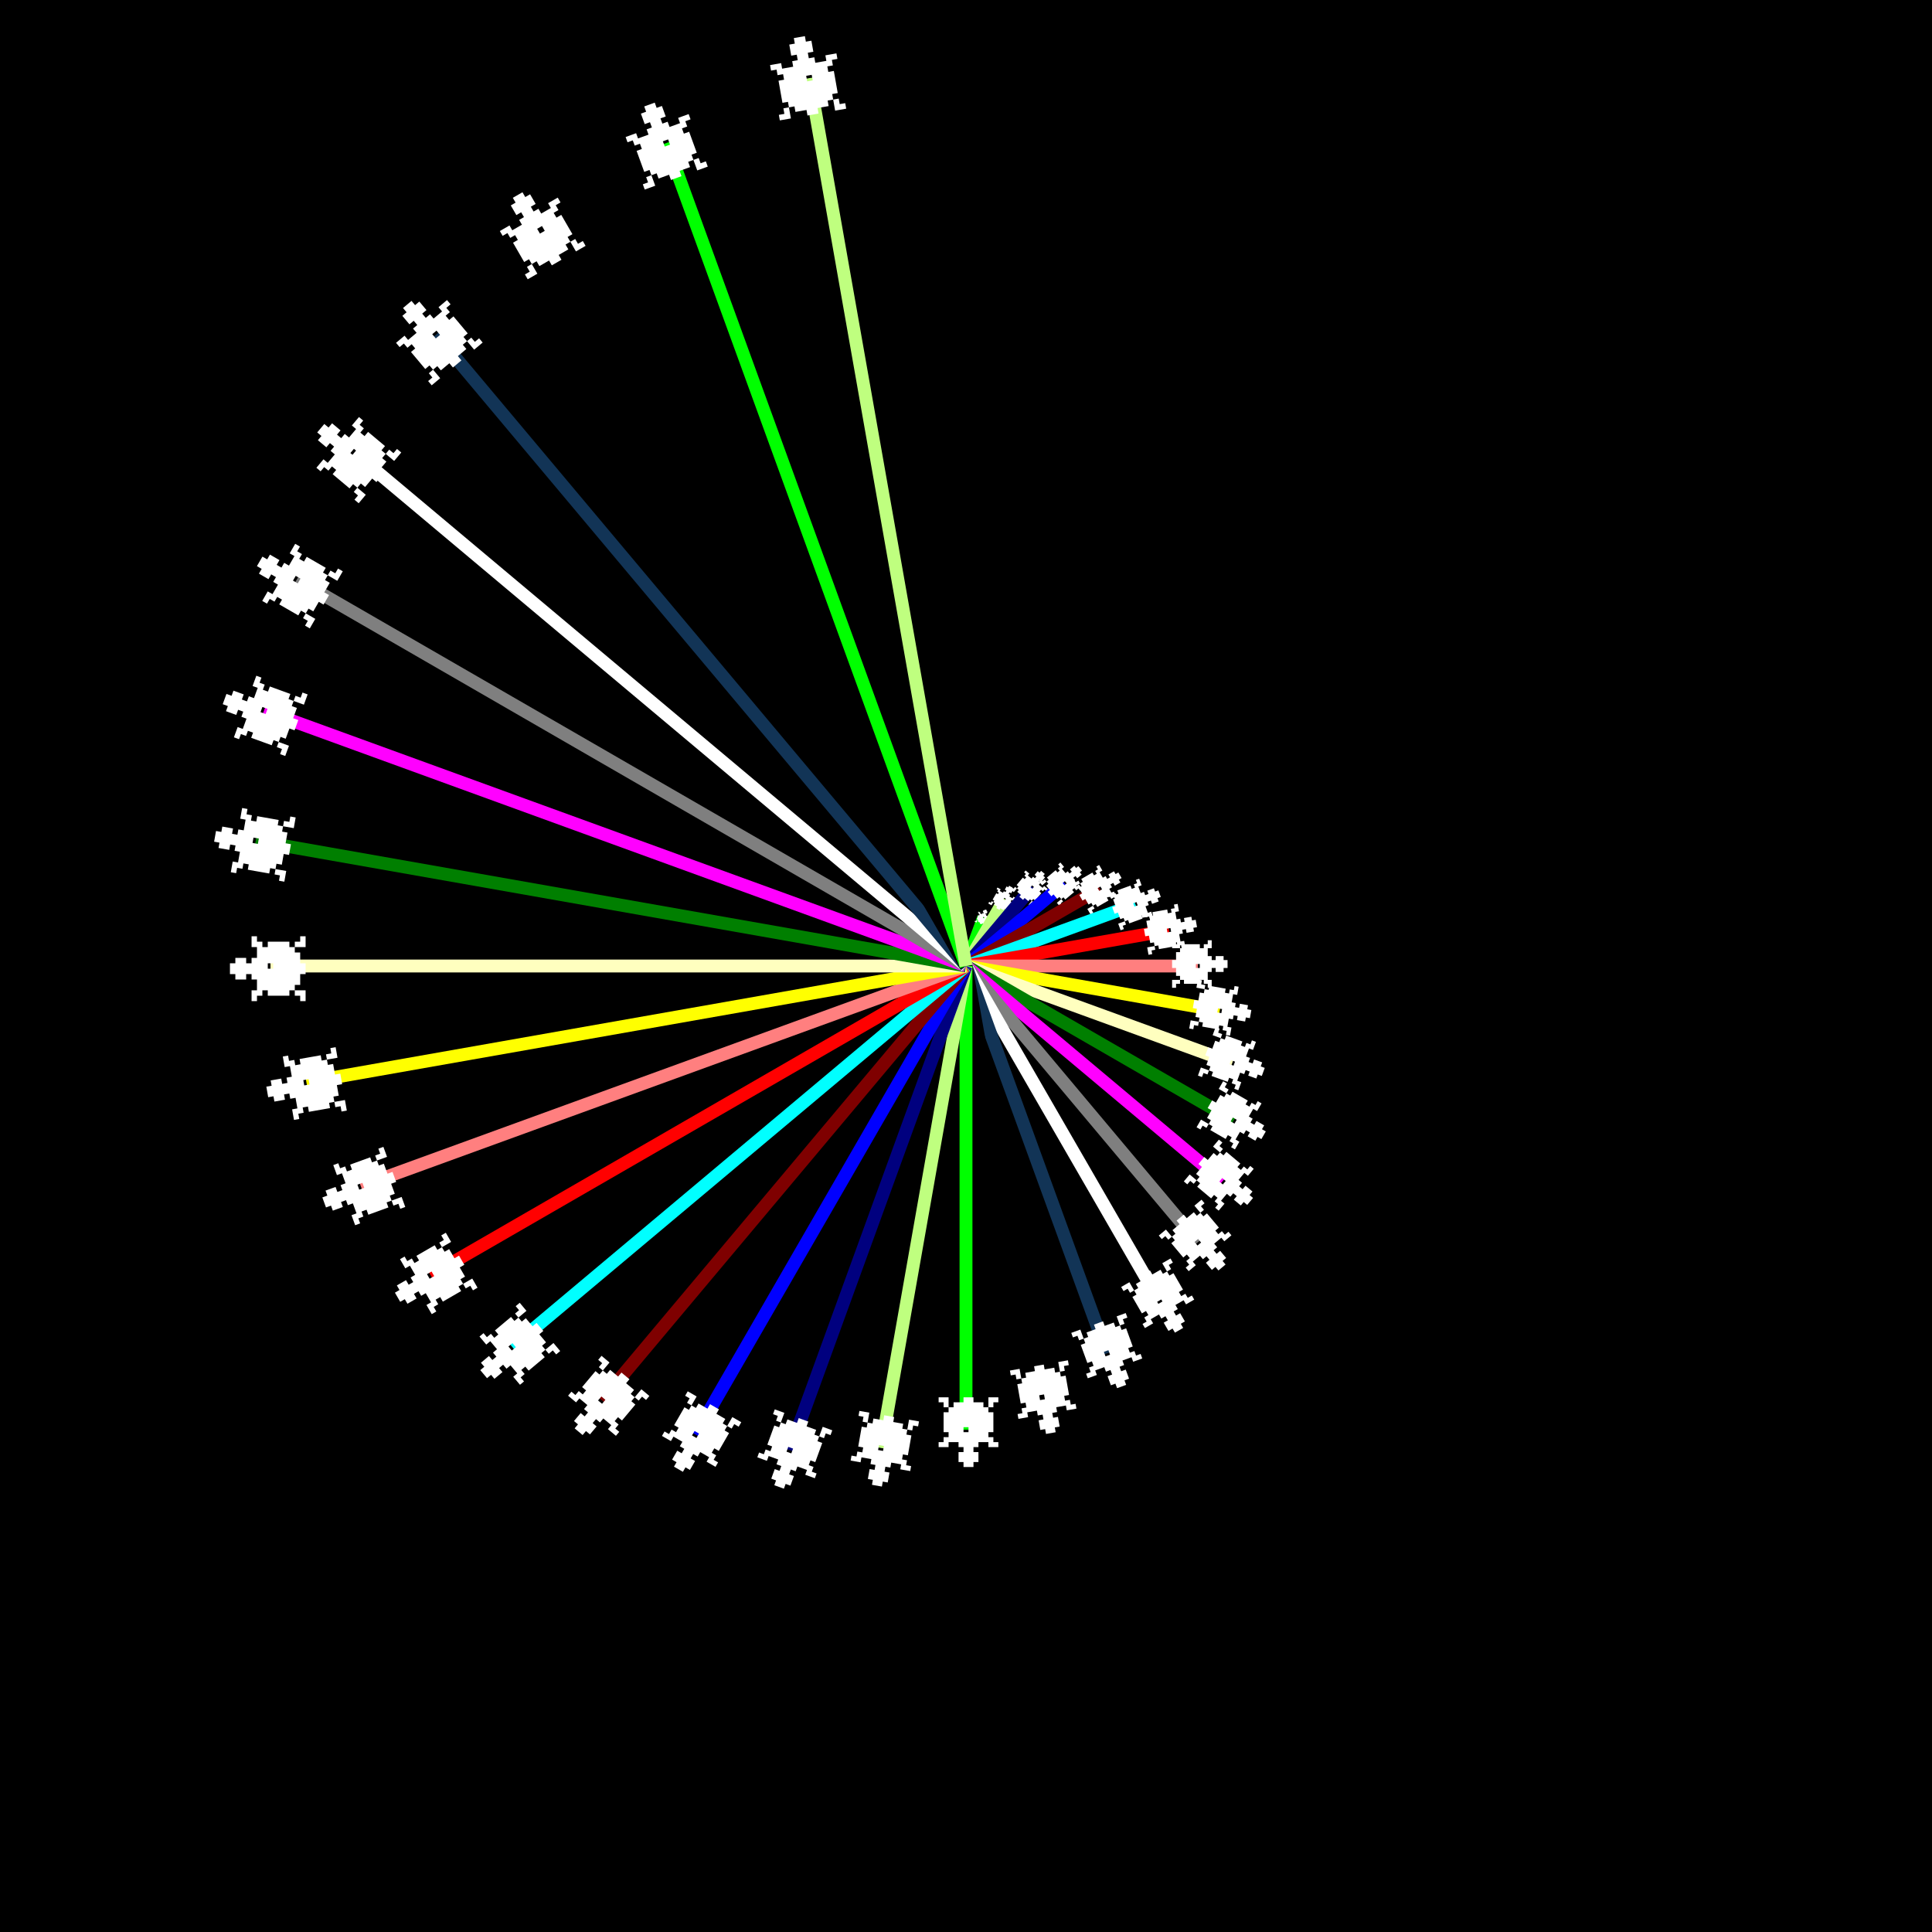<?xml version="1.0" encoding="ISO-8859-1" standalone="no"?>
<!DOCTYPE svg PUBLIC "-//W3C//DTD SVG 1.1//EN" "http://www.w3.org/Graphics/SVG/1.1/DTD/svg11.dtd">
<svg id="raiz_svg" width="100%" height="100%" preserveAspectRatio="xMidYMid meet" xmlns="http://www.w3.org/2000/svg" version="1.1" xmlns:xlink="http://www.w3.org/1999/xlink" viewBox="0 0 300 300">

  <defs>

    <rect id="def_fundo" x="-150" y="-150" width="300" height="300"/>

    <clipPath id="corte_fundo">
      <use xlink:href="#def_fundo"/>
    </clipPath>

    <path id="def_tat" transform="translate(-8.5, -7.5)" fill-rule="evenodd" d="        M  2 1        v  1 h  1 v  1 h  1 v  1 h -1 v  4 h  1 v  1 h -1 v  1 h -1 v  1 h  2 v -1 h  2 v  1 h  1 v  1 h -1 v  2 h  1 v  1        h  2        v -1 h  1 v -2 h -1 v -1 h  1 v -1 h  2 v  1 h  2 v -1 h -1 v -1 h -1 v -1 h  1 v -4 h -1 v -1 h  1 v -1 h  1 v -1        h -2 v  2 h -1 v -1 h -2 v -1        h -2        v  1 h -2 v  1 h -1 v -2 h -2        M  8  7        v  1 h  1 v -1 h -1       "/>

    <circle id="def_ponto" cx="0" cy="0" r=".5"/>

  </defs>

  <g id="tela" clip-path="url(#corte_fundo)" transform="translate(150, 150) scale(1, -1)">
    <use id="fundo" xlink:href="#def_fundo" fill="#000000" fill-opacity="1"/>
    <use id="validate" xlink:href="http://svl.lsd.org.br:8080/APACHE/image/button/w3c-svg-1.1.svg#layer1" transform="scale(0.5) translate(214,-279) scale(1,-1)" opacity="1" style="visibility:visible"/>
    <a xlink:href="http://svl.lsd.org.br/current/" target="_blank"><use id="logo" transform="translate(-147, 147) scale(0.08) scale(1, -1)" opacity="1" style="visibility: visible;" xlink:href="http://svl.lsd.org.br:8080/appsweb/svl/.h/image/svl/svl-logo.svg#layer1"/></a>
  <path d="M 0 0 L 0 0" stroke="#ffffff" stroke-width="1" stroke-opacity="1"/><path d="M 0 0 L 0 0" stroke="#ffffff" stroke-width="1" stroke-opacity="1"/><path d="M 0 0 L 0 0" stroke="#123456" stroke-width="2" stroke-opacity="1"/><use id="tat_0" fill="#ffffff" fill-opacity="1" style="visibility: visible;" xlink:href="#def_tat" transform="translate(0) rotate(0) scale(-0.25)"/><path d="M 0 0 L 0.695 3.939" stroke="#000000" stroke-width="2" stroke-opacity="1"/><use id="tat_1" fill="#ffffff" fill-opacity="1" style="visibility: visible;" xlink:href="#def_tat" transform="translate(0.695, 3.939) rotate(-10) scale(0)"/><path d="M 0 0 L 2.736 7.518" stroke="#00ff00" stroke-width="2" stroke-opacity="1"/><use id="tat_2" fill="#ffffff" fill-opacity="1" style="visibility: visible;" xlink:href="#def_tat" transform="translate(2.736, 7.518) rotate(-20) scale(0.167)"/><path d="M 0 0 L 6 10.392" stroke="#bfff7f" stroke-width="2" stroke-opacity="1"/><use id="tat_3" fill="#ffffff" fill-opacity="1" style="visibility: visible;" xlink:href="#def_tat" transform="translate(6, 10.392) rotate(-30) scale(0.286)"/><path d="M 0 0 L 10.285 12.257" stroke="#00007f" stroke-width="2" stroke-opacity="1"/><use id="tat_4" fill="#ffffff" fill-opacity="1" style="visibility: visible;" xlink:href="#def_tat" transform="translate(10.285, 12.257) rotate(-40) scale(0.375)"/><path d="M 0 0 L 15.321 12.856" stroke="#0000ff" stroke-width="2" stroke-opacity="1"/><use id="tat_5" fill="#ffffff" fill-opacity="1" style="visibility: visible;" xlink:href="#def_tat" transform="translate(15.321, 12.856) rotate(-50) scale(0.444)"/><path d="M 0 0 L 20.785 12" stroke="#7f0000" stroke-width="2" stroke-opacity="1"/><use id="tat_6" fill="#ffffff" fill-opacity="1" style="visibility: visible;" xlink:href="#def_tat" transform="translate(20.785, 12) rotate(-60) scale(0.5)"/><path d="M 0 0 L 26.311 9.577" stroke="#00ffff" stroke-width="2" stroke-opacity="1"/><use id="tat_7" fill="#ffffff" fill-opacity="1" style="visibility: visible;" xlink:href="#def_tat" transform="translate(26.311, 9.577) rotate(-70) scale(0.545)"/><path d="M 0 0 L 31.514 5.557" stroke="#ff0000" stroke-width="2" stroke-opacity="1"/><use id="tat_8" fill="#ffffff" fill-opacity="1" style="visibility: visible;" xlink:href="#def_tat" transform="translate(31.514, 5.557) rotate(-80) scale(0.583)"/><path d="M 0 0 L 36 2.204364238465236e-15" stroke="#ff7f7f" stroke-width="2" stroke-opacity="1"/><use id="tat_9" fill="#ffffff" fill-opacity="1" style="visibility: visible;" xlink:href="#def_tat" transform="translate(36, 2.20436e-15) rotate(-90) scale(0.615)"/><path d="M 0 0 L 39.392 -6.946" stroke="#ffff00" stroke-width="2" stroke-opacity="1"/><use id="tat_10" fill="#ffffff" fill-opacity="1" style="visibility: visible;" xlink:href="#def_tat" transform="translate(39.392, -6.946) rotate(-100) scale(0.643)"/><path d="M 0 0 L 41.346 -15.049" stroke="#ffffbf" stroke-width="2" stroke-opacity="1"/><use id="tat_11" fill="#ffffff" fill-opacity="1" style="visibility: visible;" xlink:href="#def_tat" transform="translate(41.346, -15.049) rotate(-110) scale(0.667)"/><path d="M 0 0 L 41.569 -24" stroke="#007f00" stroke-width="2" stroke-opacity="1"/><use id="tat_12" fill="#ffffff" fill-opacity="1" style="visibility: visible;" xlink:href="#def_tat" transform="translate(41.569, -24) rotate(-120) scale(0.688)"/><path d="M 0 0 L 39.834 -33.425" stroke="#ff00ff" stroke-width="2" stroke-opacity="1"/><use id="tat_13" fill="#ffffff" fill-opacity="1" style="visibility: visible;" xlink:href="#def_tat" transform="translate(39.834, -33.425) rotate(-130) scale(0.706)"/><path d="M 0 0 L 35.996 -42.898" stroke="#7F7F7F" stroke-width="2" stroke-opacity="1"/><use id="tat_14" fill="#ffffff" fill-opacity="1" style="visibility: visible;" xlink:href="#def_tat" transform="translate(35.996, -42.898) rotate(-140) scale(0.722)"/><path d="M 0 0 L 30 -51.962" stroke="#ffffff" stroke-width="2" stroke-opacity="1"/><use id="tat_15" fill="#ffffff" fill-opacity="1" style="visibility: visible;" xlink:href="#def_tat" transform="translate(30, -51.962) rotate(-150) scale(0.737)"/><path d="M 0 0 L 21.889 -60.14" stroke="#123456" stroke-width="2" stroke-opacity="1"/><use id="tat_16" fill="#ffffff" fill-opacity="1" style="visibility: visible;" xlink:href="#def_tat" transform="translate(21.889, -60.14) rotate(-160) scale(0.75)"/><path d="M 0 0 L 11.808 -66.967" stroke="#000000" stroke-width="2" stroke-opacity="1"/><use id="tat_17" fill="#ffffff" fill-opacity="1" style="visibility: visible;" xlink:href="#def_tat" transform="translate(11.808, -66.967) rotate(-170) scale(0.762)"/><path d="M 0 0 L 8.817456953860943e-15 -72" stroke="#00ff00" stroke-width="2" stroke-opacity="1"/><use id="tat_18" fill="#ffffff" fill-opacity="1" style="visibility: visible;" xlink:href="#def_tat" transform="translate(8.81746e-15, -72) rotate(-180) scale(0.773)"/><path d="M 0 0 L -13.197 -74.845" stroke="#bfff7f" stroke-width="2" stroke-opacity="1"/><use id="tat_19" fill="#ffffff" fill-opacity="1" style="visibility: visible;" xlink:href="#def_tat" transform="translate(-13.197, -74.845) rotate(-190) scale(0.783)"/><path d="M 0 0 L -27.362 -75.175" stroke="#00007f" stroke-width="2" stroke-opacity="1"/><use id="tat_20" fill="#ffffff" fill-opacity="1" style="visibility: visible;" xlink:href="#def_tat" transform="translate(-27.362, -75.175) rotate(-200) scale(0.792)"/><path d="M 0 0 L -42 -72.746" stroke="#0000ff" stroke-width="2" stroke-opacity="1"/><use id="tat_21" fill="#ffffff" fill-opacity="1" style="visibility: visible;" xlink:href="#def_tat" transform="translate(-42, -72.746) rotate(-210) scale(0.8)"/><path d="M 0 0 L -56.565 -67.412" stroke="#7f0000" stroke-width="2" stroke-opacity="1"/><use id="tat_22" fill="#ffffff" fill-opacity="1" style="visibility: visible;" xlink:href="#def_tat" transform="translate(-56.565, -67.412) rotate(-220) scale(0.808)"/><path d="M 0 0 L -70.476 -59.136" stroke="#00ffff" stroke-width="2" stroke-opacity="1"/><use id="tat_23" fill="#ffffff" fill-opacity="1" style="visibility: visible;" xlink:href="#def_tat" transform="translate(-70.476, -59.136) rotate(-230) scale(0.815)"/><path d="M 0 0 L -83.138 -48" stroke="#ff0000" stroke-width="2" stroke-opacity="1"/><use id="tat_24" fill="#ffffff" fill-opacity="1" style="visibility: visible;" xlink:href="#def_tat" transform="translate(-83.138, -48) rotate(-240) scale(0.821)"/><path d="M 0 0 L -93.969 -34.202" stroke="#ff7f7f" stroke-width="2" stroke-opacity="1"/><use id="tat_25" fill="#ffffff" fill-opacity="1" style="visibility: visible;" xlink:href="#def_tat" transform="translate(-93.969, -34.202) rotate(-250) scale(0.828)"/><path d="M 0 0 L -102.42 -18.059" stroke="#ffff00" stroke-width="2" stroke-opacity="1"/><use id="tat_26" fill="#ffffff" fill-opacity="1" style="visibility: visible;" xlink:href="#def_tat" transform="translate(-102.42, -18.059) rotate(-260) scale(0.833)"/><path d="M 0 0 L -108 -1.983927814618712e-14" stroke="#ffffbf" stroke-width="2" stroke-opacity="1"/><use id="tat_27" fill="#ffffff" fill-opacity="1" style="visibility: visible;" xlink:href="#def_tat" transform="translate(-108, -1.98393e-14) rotate(-270) scale(0.839)"/><path d="M 0 0 L -110.298 19.449" stroke="#007f00" stroke-width="2" stroke-opacity="1"/><use id="tat_28" fill="#ffffff" fill-opacity="1" style="visibility: visible;" xlink:href="#def_tat" transform="translate(-110.298, 19.449) rotate(-280) scale(0.844)"/><path d="M 0 0 L -109.004 39.674" stroke="#ff00ff" stroke-width="2" stroke-opacity="1"/><use id="tat_29" fill="#ffffff" fill-opacity="1" style="visibility: visible;" xlink:href="#def_tat" transform="translate(-109.004, 39.674) rotate(-290) scale(0.848)"/><path d="M 0 0 L -103.923 60" stroke="#7F7F7F" stroke-width="2" stroke-opacity="1"/><use id="tat_30" fill="#ffffff" fill-opacity="1" style="visibility: visible;" xlink:href="#def_tat" transform="translate(-103.923, 60) rotate(-300) scale(0.853)"/><path d="M 0 0 L -94.99 79.706" stroke="#ffffff" stroke-width="2" stroke-opacity="1"/><use id="tat_31" fill="#ffffff" fill-opacity="1" style="visibility: visible;" xlink:href="#def_tat" transform="translate(-94.99, 79.706) rotate(-310) scale(0.857)"/><path d="M 0 0 L -82.277 98.054" stroke="#123456" stroke-width="2" stroke-opacity="1"/><use id="tat_32" fill="#ffffff" fill-opacity="1" style="visibility: visible;" xlink:href="#def_tat" transform="translate(-82.277, 98.054) rotate(-320) scale(0.861)"/><path d="M 0 0 L -66 114.315" stroke="#000000" stroke-width="2" stroke-opacity="1"/><use id="tat_33" fill="#ffffff" fill-opacity="1" style="visibility: visible;" xlink:href="#def_tat" transform="translate(-66, 114.315) rotate(-330) scale(0.865)"/><path d="M 0 0 L -46.515 127.798" stroke="#00ff00" stroke-width="2" stroke-opacity="1"/><use id="tat_34" fill="#ffffff" fill-opacity="1" style="visibility: visible;" xlink:href="#def_tat" transform="translate(-46.515, 127.798) rotate(-340) scale(0.868)"/><path d="M 0 0 L -24.311 137.873" stroke="#bfff7f" stroke-width="2" stroke-opacity="1"/><use id="tat_35" fill="#ffffff" fill-opacity="1" style="visibility: visible;" xlink:href="#def_tat" transform="translate(-24.311, 137.873) rotate(-350) scale(0.872)"/></g>

</svg>

